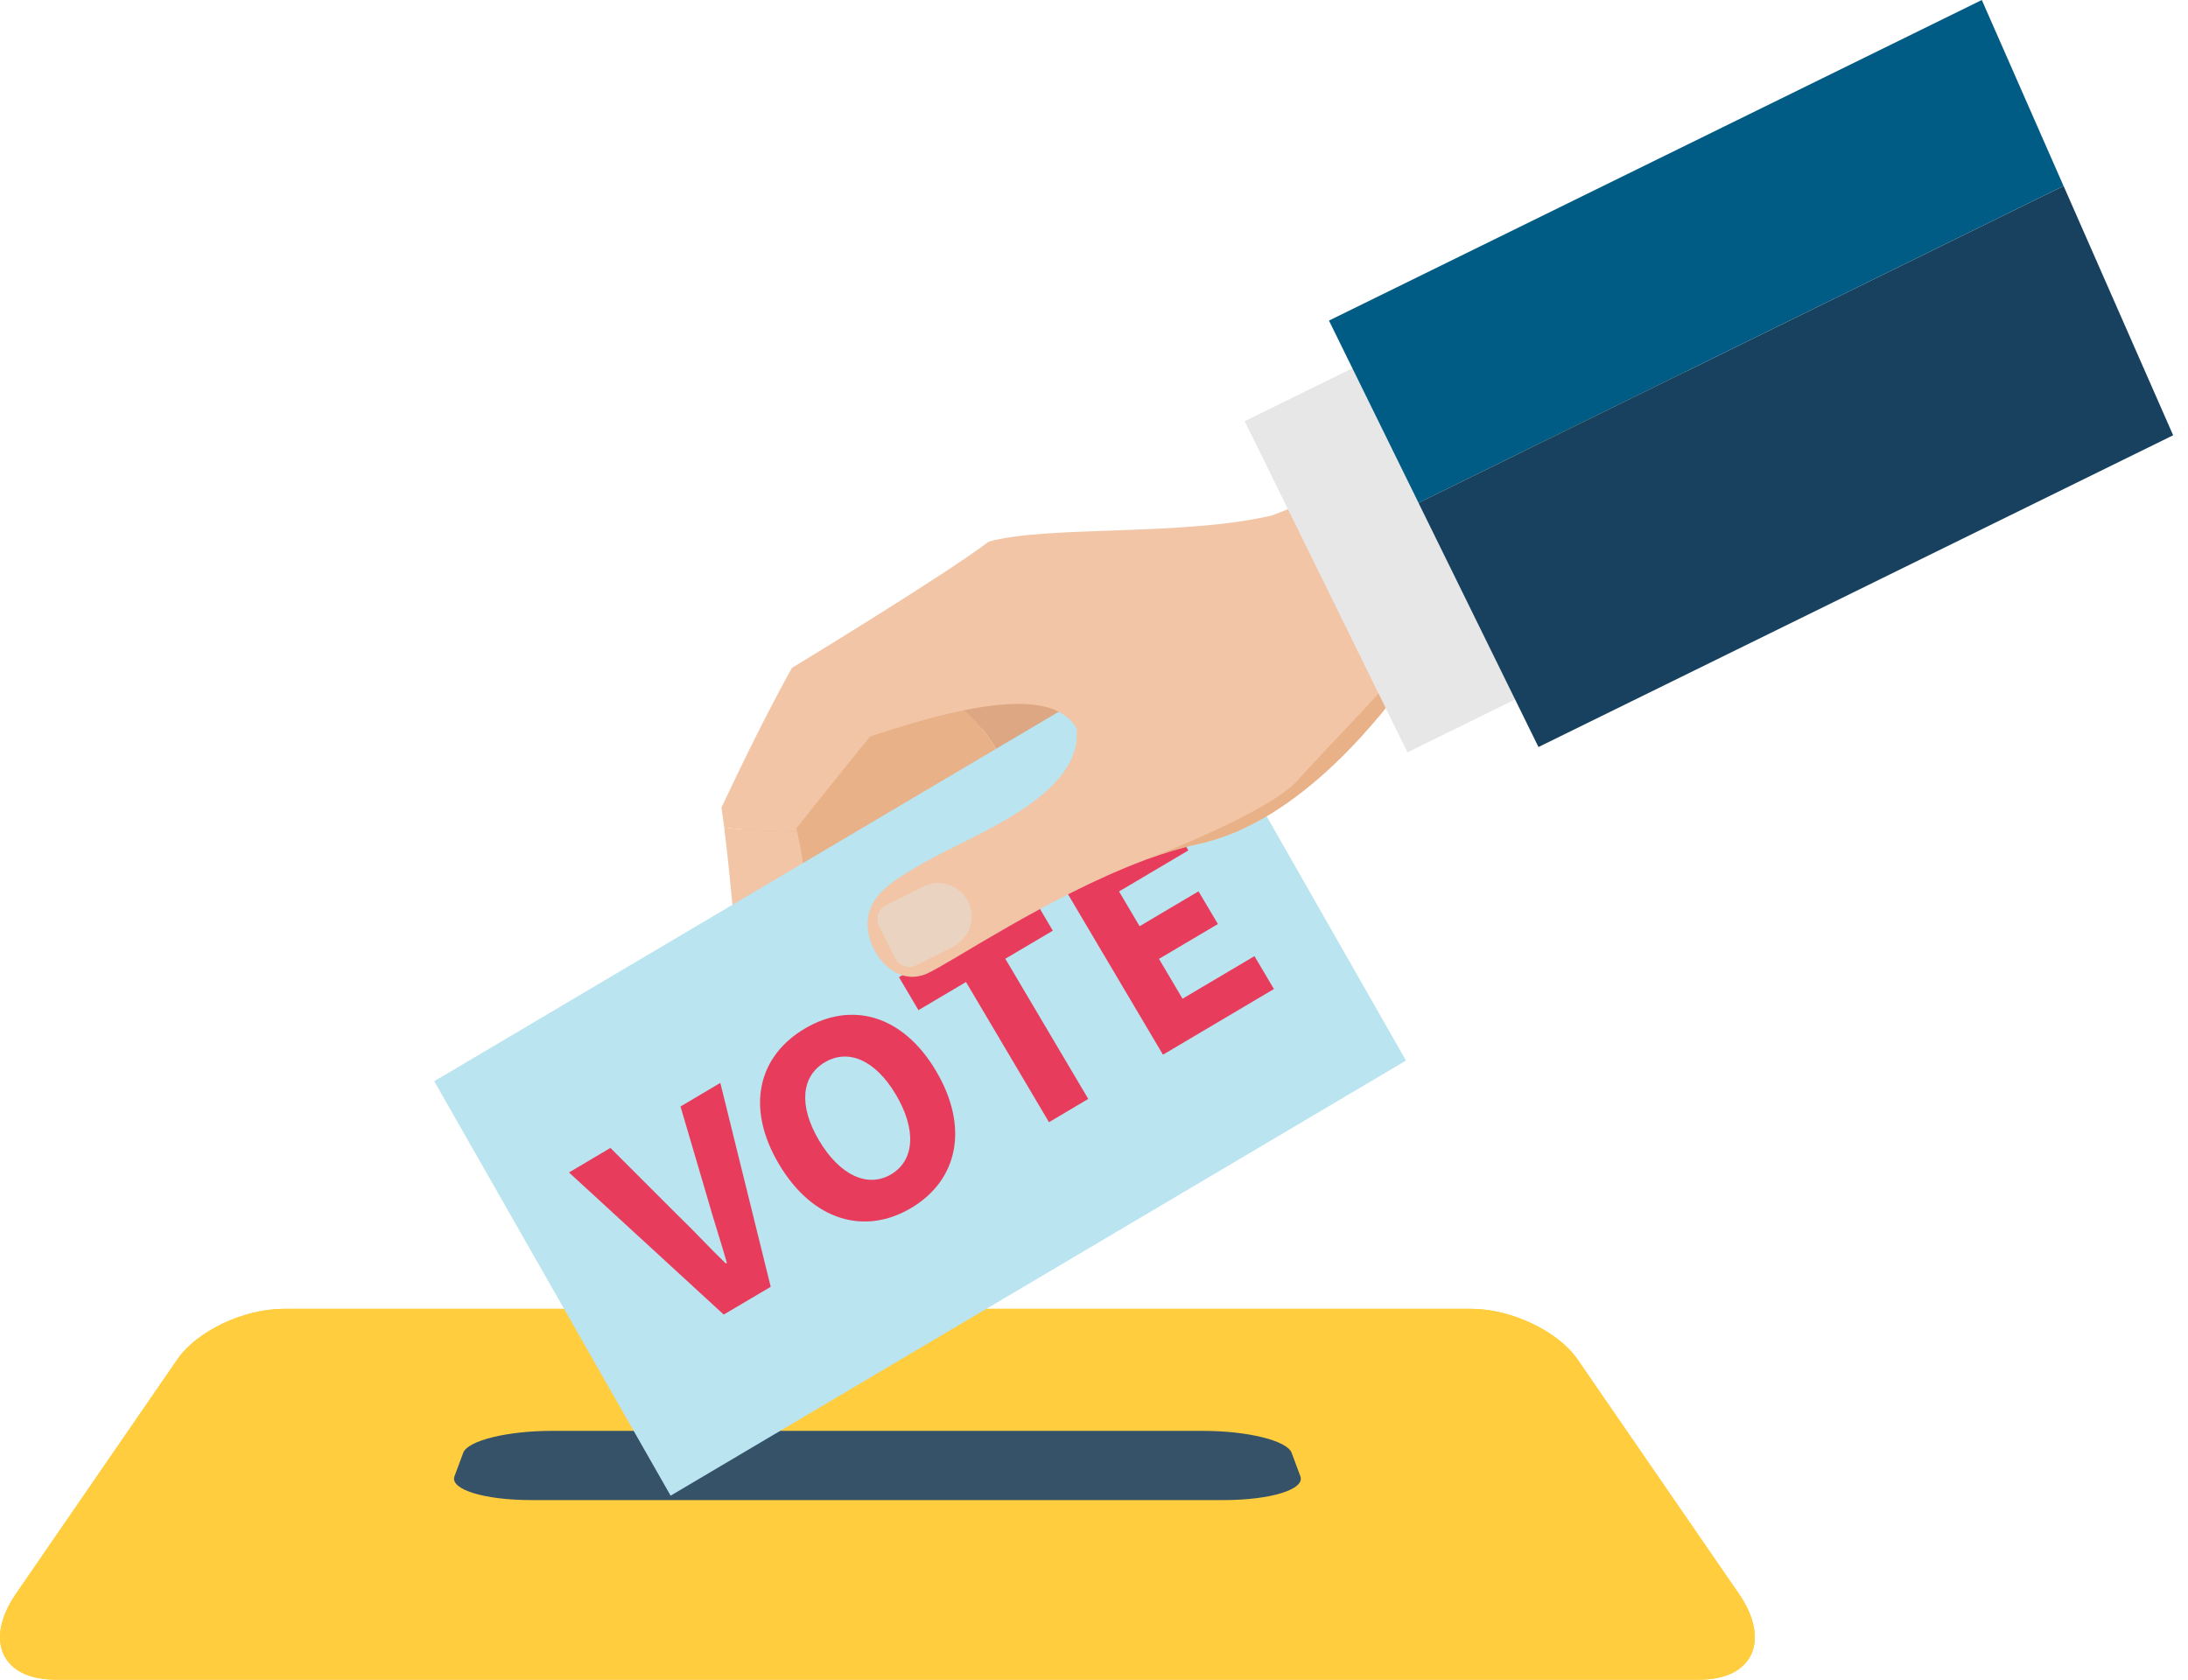 <svg width="56" height="43" viewBox="0 0 56 43" fill="none" xmlns="http://www.w3.org/2000/svg">
<path d="M43.489 43H1.424C0.027 43 -0.404 41.979 0.408 40.801L4.541 34.797C5.043 34.068 6.249 33.506 7.259 33.506H37.654C38.665 33.506 39.87 34.068 40.373 34.797L44.506 40.801C45.317 41.979 44.887 43 43.489 43Z" fill="#FFCD3E"/>
<path d="M43.489 43H1.424C0.027 43 -0.404 41.979 0.408 40.801L4.541 34.797C5.043 34.068 6.249 33.506 7.259 33.506H37.654C38.665 33.506 39.87 34.068 40.373 34.797L44.506 40.801C45.317 41.979 44.887 43 43.489 43Z" fill="#FFCD3E"/>
<path d="M30.788 36.63H14.125C12.988 36.63 11.973 36.878 11.856 37.191L11.632 37.793C11.507 38.126 12.385 38.402 13.595 38.402H31.319C32.529 38.402 33.407 38.126 33.282 37.793L33.058 37.191C32.941 36.878 31.926 36.63 30.788 36.63Z" fill="#365269"/>
<path d="M25.649 19.464C25.165 18.467 24.387 17.788 23.312 17.425C22.779 17.285 22.253 17.252 21.737 17.295C20.401 17.909 19.427 18.789 19.421 19.692C19.405 22.226 20.625 24.053 20.625 24.053C20.625 24.053 23.491 23.086 25.917 21.381C25.994 20.719 25.89 20.014 25.649 19.464Z" fill="#E8B188"/>
<path d="M20.625 24.053L22.684 19.983C22.684 19.983 25.213 18.15 27.765 17.976C27.997 15.573 22.953 15.782 22.953 15.782C22.953 15.782 19.432 19.026 19.473 19.201C19.515 19.377 17.698 23.947 20.625 24.053Z" fill="#E8B188"/>
<path d="M21.737 17.294C22.253 17.252 22.779 17.285 23.312 17.425C24.386 17.788 25.165 18.467 25.648 19.464C25.889 20.013 25.994 20.718 25.916 21.381C27.228 20.459 28.412 19.32 28.945 18.002C27.741 15.944 24.149 16.186 21.737 17.294Z" fill="#DDA783"/>
<path d="M18.746 23.163C18.812 23.864 18.858 24.41 18.858 24.41C18.858 24.41 18.96 25.62 20.221 24.95C20.617 24.483 20.68 23.641 20.633 22.873C20.59 22.166 20.455 21.524 20.403 21.296C19.776 21.259 19.142 21.276 18.535 21.182C18.611 21.782 18.687 22.535 18.746 23.163Z" fill="#F2C5A6"/>
<path d="M11.114 27.679L17.164 38.289L35.985 27.15L29.935 16.541L11.114 27.679Z" fill="#B9E4F0"/>
<path d="M14.563 30.015L15.623 29.387L17.376 31.139C17.797 31.542 18.151 31.938 18.577 32.346L18.604 32.33C18.443 31.765 18.273 31.259 18.116 30.701L17.417 28.326L18.436 27.722L19.726 32.942L18.523 33.653L14.563 30.015Z" fill="#E83C5D"/>
<path d="M19.935 29.799C19.078 28.352 19.403 27.039 20.599 26.331C21.795 25.624 23.105 25.977 23.958 27.418C24.814 28.866 24.514 30.218 23.318 30.926C22.122 31.634 20.791 31.247 19.935 29.799ZM22.931 28.025C22.409 27.142 21.714 26.836 21.11 27.195C20.505 27.552 20.438 28.309 20.96 29.191C21.487 30.082 22.202 30.421 22.807 30.063C23.412 29.705 23.458 28.915 22.931 28.025Z" fill="#E83C5D"/>
<path d="M24.724 25.139L23.507 25.86L23.009 25.016L26.447 22.981L26.946 23.825L25.73 24.544L27.853 28.132L26.848 28.728L24.724 25.139Z" fill="#E83C5D"/>
<path d="M27.143 22.57L29.916 20.929L30.414 21.771L28.641 22.821L29.167 23.711L30.675 22.818L31.171 23.655L29.663 24.547L30.266 25.567L32.107 24.477L32.605 25.319L29.765 27L27.143 22.57Z" fill="#E83C5D"/>
<path d="M42.785 8.42L44.74 14.917L44.831 15.22C44.831 15.22 36.435 16.889 35.962 17.495C35.488 18.102 33.368 21.028 30.665 21.608C30.24 21.699 29.794 21.835 29.344 22.001C29.32 22.011 29.301 22.018 29.287 22.024C29.278 22.027 29.269 22.031 29.26 22.035C29.255 22.036 29.25 22.038 29.25 22.038C26.86 22.939 24.328 24.652 23.733 24.921C22.974 25.262 22.299 24.515 22.214 23.805C22.105 22.905 22.985 22.477 23.649 22.085C24.805 21.405 27.694 20.402 27.557 18.685C27.556 18.671 27.554 18.656 27.553 18.642C27.039 17.776 25.474 17.784 22.271 18.853C21.029 20.383 20.382 21.208 20.382 21.208C20.382 21.208 20.39 21.241 20.403 21.297C19.776 21.26 19.142 21.277 18.535 21.182C18.512 20.997 18.488 20.824 18.465 20.675C19.572 18.313 20.271 17.097 20.271 17.097C20.271 17.097 24.1 14.774 25.308 13.865C26.814 13.446 30.281 13.734 32.559 13.194C35.617 12.035 42.785 8.42 42.785 8.42Z" fill="#F2C5A6"/>
<path d="M23.451 24.71L24.368 24.251C24.759 24.055 24.969 23.601 24.826 23.188C24.653 22.687 24.083 22.468 23.625 22.697L22.68 23.171C22.48 23.271 22.399 23.514 22.499 23.713L22.909 24.53C23.009 24.73 23.252 24.811 23.451 24.71Z" fill="#EAD4C1"/>
<path d="M44.74 14.917L44.831 15.22C44.831 15.22 36.435 16.889 35.962 17.495C35.488 18.102 33.368 21.028 30.665 21.608C30.24 21.699 29.794 21.835 29.344 22.002C29.877 21.794 32.514 20.749 33.203 19.986C33.968 19.136 35.031 18.061 35.415 17.6C35.799 17.138 36.998 16.647 39.876 15.943C41.839 15.464 43.732 15.099 44.74 14.917Z" fill="#E8B188"/>
<path d="M37.304 8.105L31.857 10.782L36.023 19.26L41.47 16.584L37.304 8.105Z" fill="#E7E7E7"/>
<path d="M52.815 4.761L36.306 12.873L34.014 8.207L50.723 0L52.815 4.761Z" fill="#005C84"/>
<path d="M55.62 11.143L39.376 19.124L36.306 12.874L52.816 4.761L55.62 11.143Z" fill="#17415E"/>
</svg>

